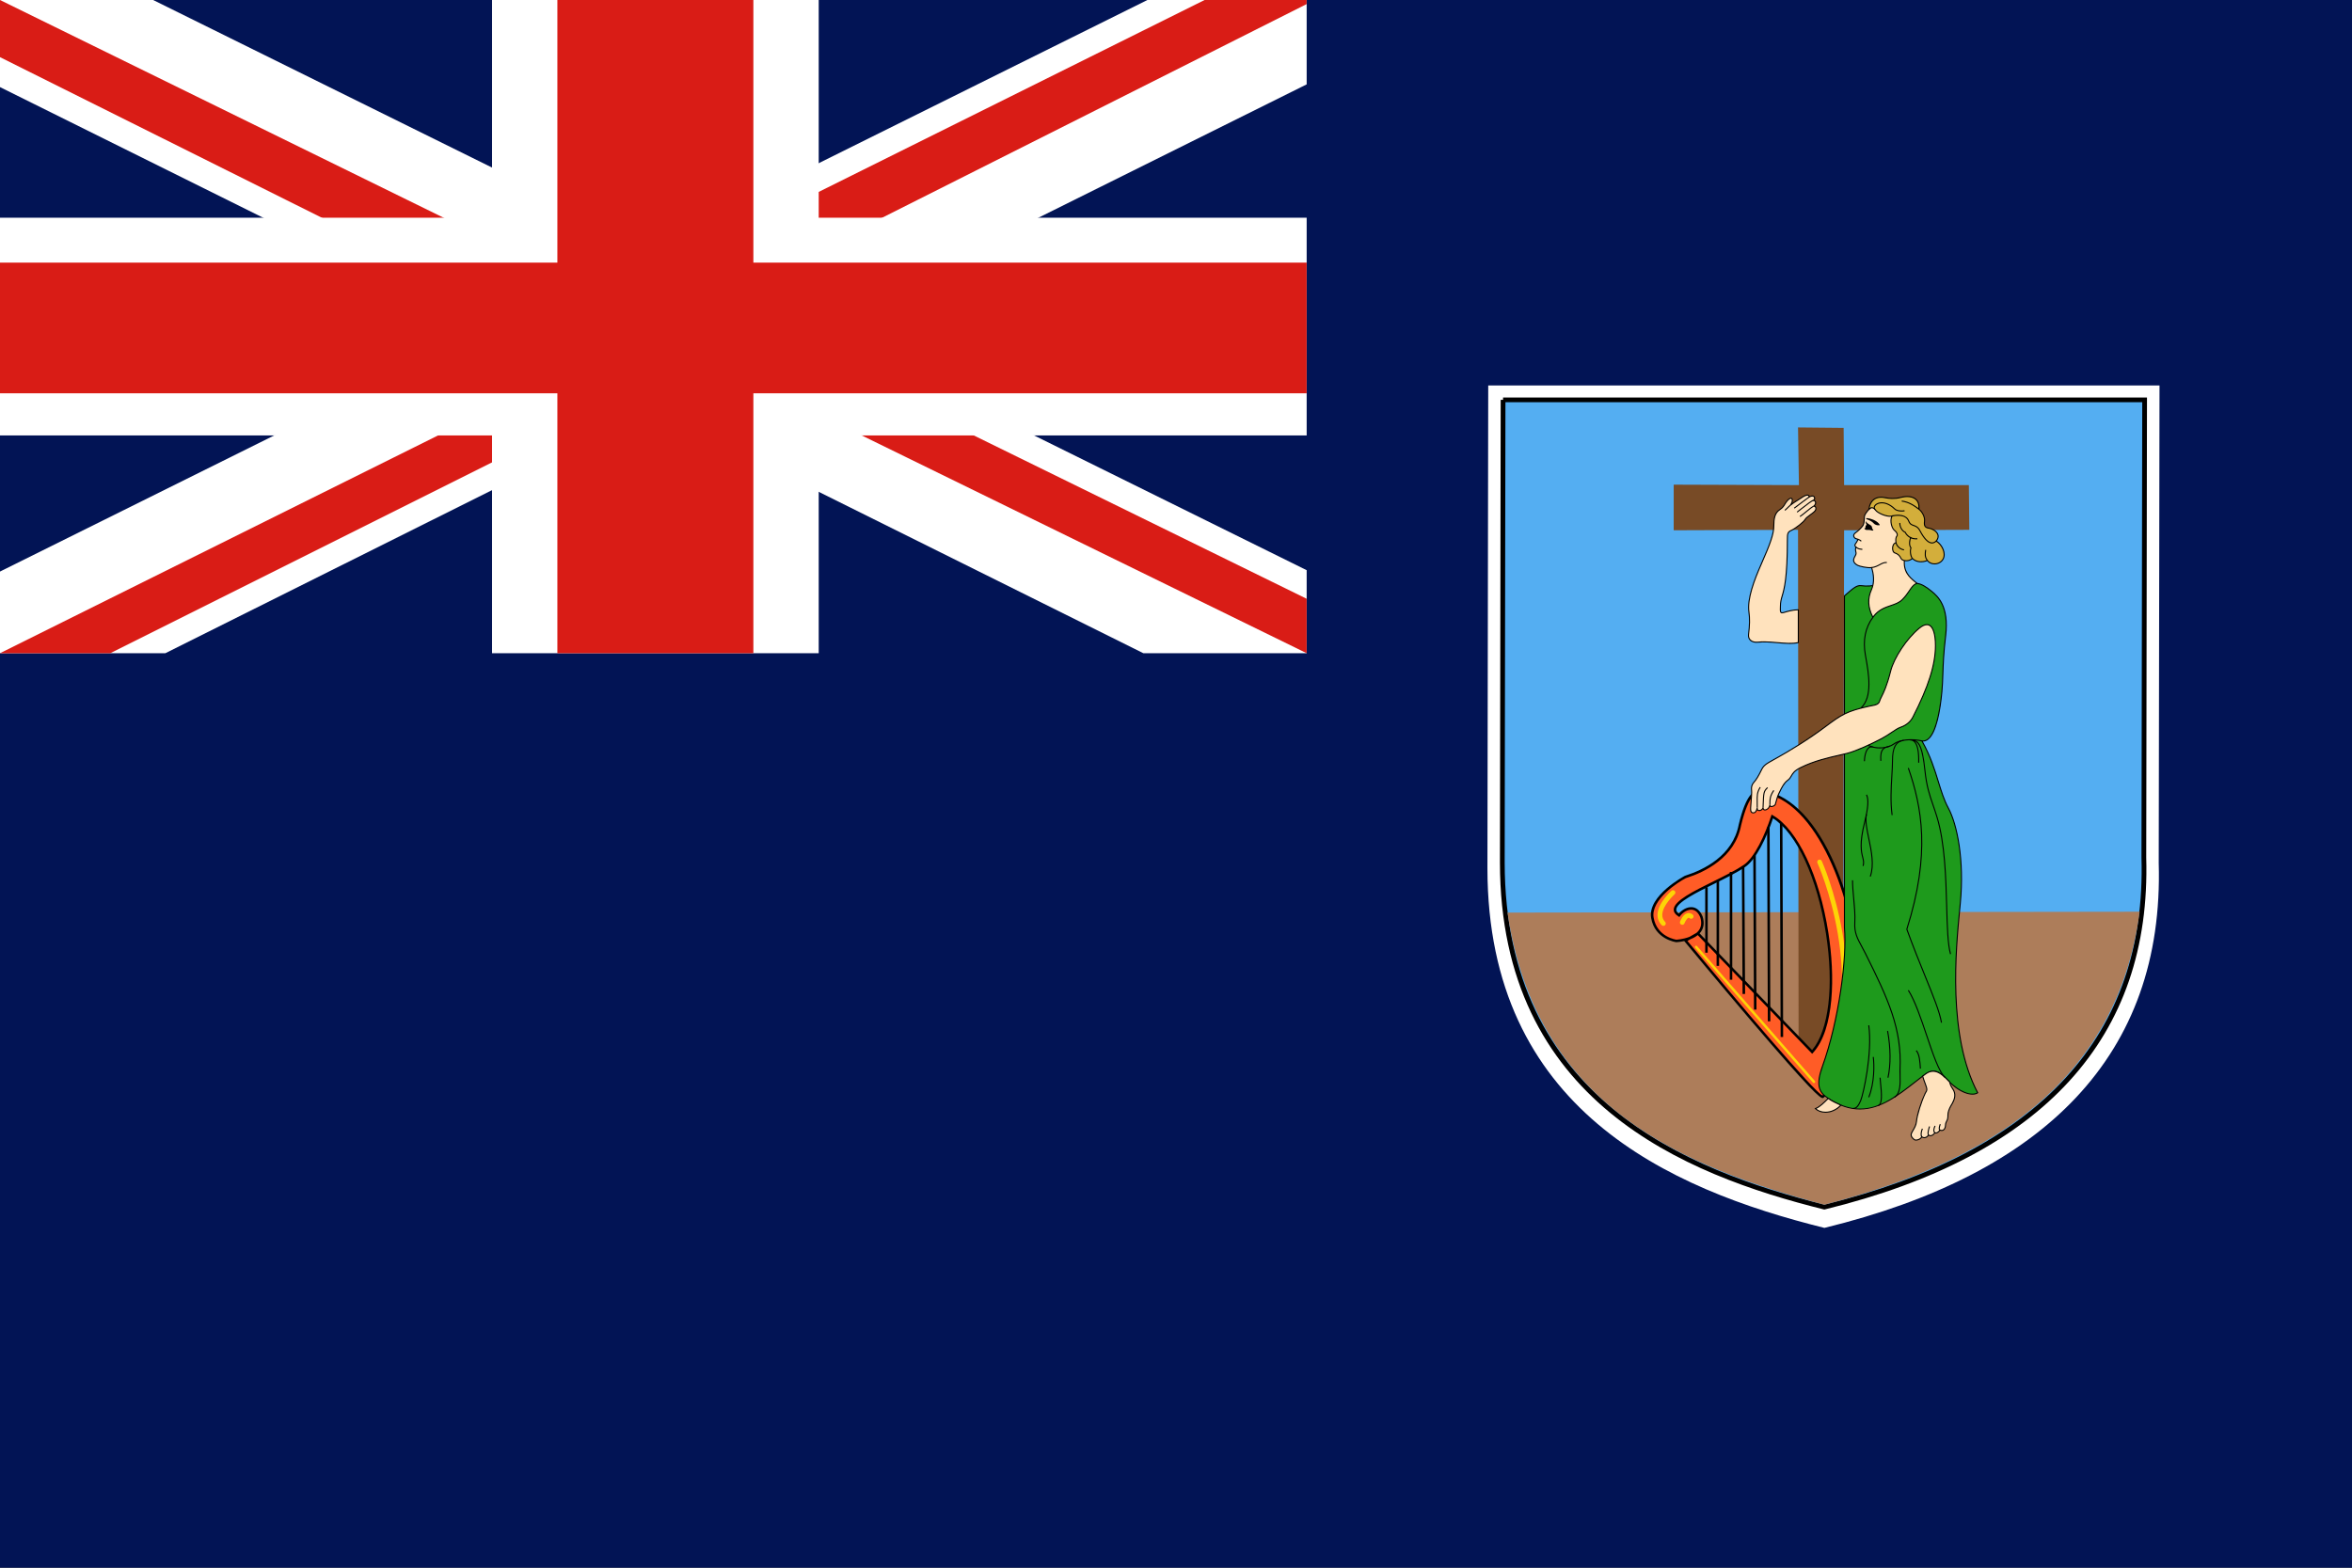 <svg width="180" height="120" viewBox="0 0 180 120" fill="none" xmlns="http://www.w3.org/2000/svg">
<rect x="0" y="0" width="180" height="120" fill="#333333" stroke="none"/>
<g clip-path="url(#clip0_421_426)">
<rect width="180" height="120" fill="#021455"/>
<g clip-path="url(#clip1_421_426)">
<path d="M0 0H100V50H0V0Z" fill="#021455"/>
<path d="M11.719 0L49.844 18.854L87.812 0H100V6.458L62.5 25.104L100 43.646V50H87.5L50 31.354L12.656 50H0V43.75L37.344 25.208L0 6.667V0H11.719Z" fill="white"/>
<path d="M66.25 29.271L100 45.833V50L57.656 29.271H66.25ZM37.5 31.354L38.438 35L8.438 50H0L37.5 31.354ZM100 0V0.312L61.094 19.896L61.406 15.312L92.188 0H100ZM0 0L37.344 18.333H27.969L0 4.375V0Z" fill="#D91C16"/>
<path d="M37.656 0V50H62.656V0H37.656ZM0 16.667V33.333H100V16.667H0Z" fill="white"/>
<path d="M0 20.104V30.104H100V20.104H0ZM42.656 0V50H57.656V0H42.656Z" fill="#D91C16"/>
</g>
<path d="M113.893 29.505H165.269L165.208 66.063C165.635 80.759 156.476 89.878 139.622 93.99C127.655 91.018 113.854 84.87 113.834 66.48L113.895 29.505L113.893 29.505Z" fill="white"/>
<path d="M115.03 30.607H164.129L164.071 65.638C164.479 79.72 155.725 88.459 139.618 92.399C128.181 89.551 114.992 83.66 114.973 66.038L115.031 30.607H115.03Z" fill="#54AEF2"/>
<path d="M139.618 92.585L139.574 92.575C128.945 89.928 114.811 84.299 114.791 66.038L114.849 30.607L115.03 30.607V30.426H164.31L164.31 30.608L164.252 65.639C164.651 79.421 156.378 88.486 139.661 92.575L139.618 92.585ZM115.212 30.788L115.154 66.038C115.173 84.019 129.112 89.591 139.619 92.212C156.118 88.164 164.283 79.225 163.889 65.644L163.947 30.788H115.212Z" fill="black"/>
<path d="M163.749 69.788C161.963 83.23 151.61 89.103 139.618 92.22C129.003 89.373 117.583 84.827 115.369 69.855L163.749 69.788L163.749 69.788Z" fill="#AD7D5A"/>
<path d="M137.673 37.133L137.604 32.718L141.095 32.752L141.13 37.133H150.678L150.713 40.556L141.13 40.59L141.053 80.953L137.648 80.974L137.604 40.556L128.088 40.59L128.09 37.099L137.673 37.133Z" fill="#784B26"/>
<path fill-rule="evenodd" clip-rule="evenodd" d="M129.943 71.454L138.684 80.521C141.706 77.199 139.61 64.782 135.634 62.495C135.158 63.965 134.347 65.728 133.486 66.297C131.591 67.588 126.948 69.098 128.5 70.065C128.854 69.575 129.78 69.112 130.215 70.201C130.733 71.916 128.282 72.025 128.282 72.025C128.282 72.025 126.73 71.835 126.458 70.255C126.185 68.676 128.769 67.234 128.99 67.124C129.208 67.042 132.584 66.144 133.156 63.148C133.864 60.208 134.599 60.643 134.735 60.589C139.146 61.025 142.033 68.921 142.196 74.476C142.36 80.031 139.936 83.707 139.501 83.952C139.065 84.197 128.99 71.998 128.99 71.998L129.943 71.454Z" fill="#FF5C26"/>
<path d="M139.49 84.055C139.296 84.055 138.599 83.514 134.009 78.13C131.465 75.144 128.942 72.09 128.916 72.06L128.896 72.035C128.569 72.108 128.311 72.121 128.287 72.122C128.255 72.119 126.645 71.903 126.363 70.272C126.068 68.558 128.919 67.052 128.948 67.037C128.971 67.028 128.998 67.019 129.036 67.007C130.343 66.588 132.604 65.528 133.062 63.13C133.63 60.772 134.218 60.481 134.663 60.497C134.681 60.498 134.695 60.499 134.707 60.497L134.729 60.488L134.746 60.493C136.768 60.692 138.686 62.496 140.147 65.571C141.405 68.22 142.208 71.548 142.294 74.473C142.459 80.089 139.973 83.798 139.549 84.036C139.533 84.045 139.516 84.055 139.49 84.055ZM129.139 72.025C133.004 76.703 138.852 83.599 139.475 83.854C139.941 83.52 142.261 79.922 142.101 74.479C141.94 69.014 139.064 61.134 134.745 60.687C134.717 60.692 134.689 60.692 134.657 60.691C134.461 60.686 133.854 60.669 133.251 63.171C132.776 65.662 130.443 66.76 129.095 67.192C129.061 67.202 129.038 67.21 129.025 67.215C128.45 67.502 126.318 68.87 126.554 70.239C126.811 71.73 128.28 71.927 128.295 71.929C128.293 71.928 128.803 71.902 129.295 71.713L129.838 71.403C129.906 71.344 129.968 71.278 130.019 71.205C130.205 70.943 130.24 70.615 130.124 70.229C129.98 69.871 129.771 69.669 129.503 69.636C129.159 69.594 128.777 69.848 128.579 70.121L128.526 70.195L128.45 70.147C128.203 69.993 128.082 69.812 128.092 69.608C128.125 68.949 129.591 68.225 131.143 67.458C131.981 67.044 132.848 66.615 133.433 66.217C134.272 65.663 135.073 63.916 135.543 62.465L135.58 62.352L135.683 62.411C137.578 63.501 139.244 67.033 139.929 71.409C140.438 74.662 140.398 78.782 138.756 80.586L138.687 80.663L129.93 71.578C129.764 71.713 129.57 71.815 129.373 71.891L129.139 72.025ZM130.071 71.447L138.681 80.378C139.962 78.87 140.368 75.463 139.738 71.439C139.074 67.198 137.492 63.77 135.689 62.64C135.204 64.098 134.397 65.812 133.54 66.377C132.946 66.783 132.073 67.214 131.229 67.631C129.862 68.306 128.312 69.072 128.286 69.618C128.28 69.73 128.344 69.833 128.48 69.934C128.716 69.651 129.121 69.395 129.527 69.444C129.762 69.473 130.089 69.621 130.306 70.165C130.443 70.619 130.399 71.004 130.177 71.317C130.145 71.363 130.109 71.406 130.071 71.447Z" fill="black"/>
<path d="M136.314 63.013L136.369 79.377L136.314 63.013Z" fill="#FF5C26"/>
<path d="M136.412 63.012L136.219 63.013L136.273 79.378L136.466 79.377L136.412 63.012Z" fill="black"/>
<path d="M135.336 63.312C135.336 63.339 135.39 78.18 135.39 78.18L135.336 63.312Z" fill="#FF5C26"/>
<path d="M135.293 78.18C135.29 77.574 135.238 63.339 135.238 63.312H135.432C135.432 63.357 135.486 78.031 135.486 78.179L135.293 78.18Z" fill="black"/>
<path d="M134.273 65.463L134.328 77.281L134.273 65.463Z" fill="#FF5C26"/>
<path d="M134.371 65.463L134.178 65.463L134.232 77.281L134.425 77.28L134.371 65.463Z" fill="black"/>
<path d="M133.402 66.307L133.457 76.083L133.402 66.307Z" fill="#FF5C26"/>
<path d="M133.498 66.306L133.305 66.307L133.359 76.083L133.553 76.082L133.498 66.306Z" fill="black"/>
<path d="M132.572 66.743H132.379V74.993H132.572V66.743Z" fill="black"/>
<path d="M131.564 67.396H131.371V73.931H131.564V67.396Z" fill="black"/>
<path d="M130.693 67.914H130.5V72.924H130.693V67.914Z" fill="black"/>
<path d="M138.821 82.905C138.794 82.905 138.767 82.894 138.748 82.872L129.735 72.552C129.7 72.512 129.704 72.451 129.744 72.415C129.784 72.38 129.845 72.384 129.881 72.425L138.894 82.745C138.929 82.785 138.925 82.846 138.884 82.881C138.866 82.897 138.843 82.905 138.821 82.905Z" fill="#FDD406"/>
<path d="M139.555 82.445C139.527 82.445 139.498 82.439 139.472 82.425C139.383 82.379 139.348 82.27 139.394 82.181C143.096 74.99 139.131 66.144 139.091 66.056C139.049 65.965 139.089 65.857 139.18 65.815C139.271 65.774 139.379 65.814 139.42 65.905C139.462 65.995 143.498 75.002 139.716 82.347C139.684 82.409 139.621 82.445 139.555 82.445Z" fill="#FDD406"/>
<path d="M128.746 70.79C128.724 70.79 128.702 70.787 128.681 70.779C128.588 70.743 128.541 70.638 128.576 70.545C128.612 70.452 128.805 69.984 129.135 69.899C129.234 69.874 129.385 69.872 129.545 70.009C129.621 70.074 129.629 70.188 129.564 70.264C129.499 70.341 129.384 70.349 129.309 70.284C129.259 70.242 129.235 70.248 129.225 70.25C129.118 70.277 128.976 70.514 128.915 70.674C128.888 70.746 128.819 70.79 128.746 70.79Z" fill="#FDD406"/>
<path d="M127.303 70.872C127.255 70.872 127.208 70.854 127.173 70.817C126.948 70.586 126.84 70.308 126.852 69.992C126.886 69.107 127.876 68.223 127.918 68.186C127.993 68.12 128.107 68.127 128.174 68.202C128.24 68.277 128.233 68.391 128.158 68.458C128.149 68.466 127.242 69.277 127.215 70.007C127.207 70.223 127.278 70.405 127.433 70.565C127.502 70.637 127.501 70.751 127.429 70.821C127.394 70.855 127.348 70.872 127.303 70.872Z" fill="#FDD406"/>
<path d="M141.156 45.609C141.761 45.09 142.075 44.773 142.45 44.831C142.824 44.888 143.335 44.859 143.709 44.744C144.085 44.629 145.945 44.398 146.709 44.658C146.969 44.687 147.314 44.831 147.847 45.278C148.382 45.725 149.16 46.503 148.901 48.666C148.641 50.829 148.726 51.754 148.612 52.963C148.411 55.097 147.937 56.854 147.084 56.712C148.237 58.73 148.352 60.46 149.102 61.844C149.852 63.229 150.313 66.055 150.025 69.112C149.737 72.168 148.93 79.031 151.351 83.645C150.947 83.934 149.968 83.645 149.102 82.722C148.237 81.8 147.857 81.83 147.141 82.376C144.95 84.049 142.898 86.065 139.875 84.049C139.183 83.588 138.964 83.034 139.471 81.627C140.74 78.109 141.356 73.282 141.156 71.015L141.156 45.609Z" fill="#1E9A1C"/>
<path d="M142.343 84.926C141.578 84.926 140.757 84.684 139.854 84.082C139.185 83.636 138.902 83.089 139.434 81.613C140.692 78.125 141.32 73.318 141.117 71.018L141.117 45.591L141.131 45.579C141.195 45.524 141.256 45.472 141.313 45.422C141.806 44.995 142.102 44.736 142.456 44.791C142.841 44.85 143.34 44.816 143.698 44.706C144.043 44.6 145.925 44.349 146.723 44.62C147.036 44.654 147.404 44.853 147.874 45.247C148.31 45.612 149.217 46.371 148.941 48.671C148.781 49.999 148.752 50.854 148.727 51.608C148.711 52.066 148.696 52.5 148.652 52.966C148.522 54.353 148.227 56.112 147.568 56.619C147.44 56.718 147.301 56.764 147.157 56.759C147.782 57.871 148.1 58.905 148.38 59.819C148.602 60.54 148.811 61.222 149.138 61.825C149.822 63.089 150.375 65.832 150.065 69.115C150.051 69.263 150.036 69.419 150.02 69.584C149.718 72.72 149.088 79.246 151.387 83.627L151.403 83.658L151.375 83.678C150.963 83.972 149.966 83.701 149.073 82.75C148.227 81.847 147.872 81.869 147.166 82.408C146.977 82.552 146.789 82.699 146.602 82.846C145.285 83.874 143.938 84.926 142.343 84.926ZM141.197 45.627V71.015C141.4 73.32 140.771 78.142 139.509 81.64C138.992 83.075 139.247 83.582 139.898 84.016C142.636 85.842 144.539 84.356 146.553 82.783C146.74 82.636 146.929 82.489 147.118 82.345C147.856 81.782 148.25 81.754 149.132 82.695C149.974 83.593 150.898 83.874 151.3 83.632C149.01 79.231 149.638 72.713 149.941 69.577C149.957 69.412 149.972 69.255 149.986 69.108C150.294 65.841 149.747 63.116 149.068 61.863C148.737 61.253 148.527 60.568 148.304 59.842C148.019 58.914 147.696 57.861 147.05 56.731L147.008 56.658L147.091 56.672C147.242 56.698 147.387 56.658 147.52 56.556C148.016 56.174 148.39 54.896 148.573 52.959C148.617 52.495 148.631 52.062 148.647 51.605C148.673 50.849 148.702 49.993 148.862 48.661C149.132 46.404 148.248 45.664 147.822 45.308C147.366 44.925 147.011 44.731 146.706 44.697C145.964 44.446 144.119 44.66 143.722 44.782C143.353 44.896 142.84 44.931 142.444 44.87C142.127 44.821 141.841 45.07 141.365 45.482C141.312 45.528 141.256 45.577 141.197 45.627Z" fill="black"/>
<path d="M143.234 43.446C143.392 43.936 143.478 44.571 143.219 45.148C142.959 45.724 142.902 46.416 143.334 47.253C144.026 46.272 145.007 46.474 145.583 45.897C146.161 45.321 146.276 44.773 146.709 44.657C146.276 44.282 145.612 43.879 145.757 42.783C145.901 41.687 147.429 40.793 146.045 39.12C145.152 38.041 143.853 38.342 143.291 38.76C143.026 38.957 142.801 39.236 142.715 39.423C142.628 39.611 142.736 40.037 142.526 40.288C142.383 40.461 142.209 40.633 142.007 40.779C141.878 40.872 141.797 41.009 141.935 41.168C141.991 41.231 142.092 41.245 142.203 41.284C142.139 41.413 142.066 41.543 141.993 41.637C141.925 41.725 141.954 41.809 142.036 41.88C141.928 42.226 142.138 42.264 141.993 42.523C141.868 42.748 141.698 43.013 142.167 43.273C142.296 43.345 142.91 43.488 143.234 43.446Z" fill="#FFE2BD"/>
<path d="M143.329 47.329L143.299 47.271C142.911 46.52 142.873 45.82 143.183 45.131C143.443 44.553 143.342 43.925 143.206 43.489C142.875 43.518 142.288 43.386 142.148 43.308C141.97 43.209 141.866 43.101 141.831 42.978C141.785 42.815 141.871 42.661 141.947 42.526L141.959 42.504C142.025 42.386 142.01 42.324 141.989 42.239C141.969 42.158 141.945 42.058 141.992 41.892C141.903 41.804 141.892 41.703 141.963 41.612C142.019 41.539 142.083 41.434 142.148 41.307C142.135 41.303 142.122 41.3 142.11 41.296C142.03 41.272 141.955 41.25 141.906 41.194C141.844 41.123 141.817 41.05 141.826 40.977C141.835 40.895 141.89 40.815 141.985 40.746C142.169 40.613 142.341 40.451 142.496 40.263C142.616 40.119 142.625 39.909 142.633 39.723C142.638 39.596 142.642 39.486 142.68 39.407C142.761 39.23 142.979 38.942 143.268 38.728C143.912 38.249 145.209 38.047 146.077 39.095C147.05 40.272 146.596 41.092 146.196 41.815C146.013 42.145 145.841 42.457 145.797 42.788C145.671 43.746 146.181 44.167 146.59 44.505C146.64 44.547 146.689 44.587 146.736 44.627L146.792 44.676L146.72 44.696C146.483 44.759 146.346 44.96 146.157 45.238C146.017 45.446 145.857 45.681 145.612 45.926C145.365 46.173 145.05 46.279 144.715 46.393C144.247 46.551 143.763 46.715 143.367 47.276L143.329 47.329ZM143.262 43.402L143.272 43.434C143.418 43.884 143.532 44.549 143.256 45.164C142.965 45.811 142.992 46.47 143.341 47.176C143.745 46.636 144.246 46.467 144.69 46.317C145.015 46.207 145.322 46.103 145.556 45.869C145.796 45.63 145.953 45.398 146.092 45.194C146.265 44.937 146.406 44.73 146.63 44.642C146.6 44.617 146.57 44.592 146.539 44.567C146.115 44.216 145.586 43.779 145.718 42.778C145.764 42.431 145.94 42.113 146.126 41.776C146.533 41.041 146.954 40.281 146.015 39.146C145.101 38.041 143.801 38.43 143.315 38.792C143.051 38.989 142.831 39.267 142.752 39.44C142.721 39.505 142.717 39.612 142.712 39.726C142.704 39.925 142.695 40.15 142.558 40.314C142.398 40.507 142.221 40.674 142.031 40.811C141.978 40.849 141.913 40.911 141.905 40.986C141.899 41.036 141.92 41.089 141.966 41.142C142 41.18 142.061 41.198 142.132 41.219C142.16 41.227 142.188 41.236 142.217 41.246L142.26 41.261L142.24 41.301C142.164 41.453 142.092 41.574 142.026 41.661C141.995 41.701 141.965 41.764 142.063 41.85L142.083 41.867L142.075 41.892C142.025 42.051 142.046 42.137 142.066 42.22C142.089 42.311 142.11 42.397 142.029 42.543L142.017 42.565C141.945 42.692 141.871 42.825 141.908 42.957C141.937 43.058 142.028 43.15 142.187 43.238C142.31 43.307 142.914 43.448 143.23 43.407L143.262 43.402Z" fill="black"/>
<path d="M137.625 49.185C136.818 49.387 135.52 49.041 134.539 49.156C134.106 49.207 133.761 48.983 133.819 48.55C133.876 48.118 133.934 47.455 133.847 46.849C133.713 45.905 134.164 44.6 134.799 43.158C135.433 41.716 135.751 40.909 135.751 40.231C135.751 39.784 135.794 39.279 136.197 39.02C136.496 38.828 136.553 38.642 136.659 38.486C136.904 38.126 137.134 38.039 137.163 38.256C137.181 38.384 137.134 38.501 137.019 38.674C137.278 38.458 137.719 38.205 137.819 38.133C137.92 38.061 138.433 37.701 138.461 38.039C138.663 37.938 138.8 37.946 138.851 38.054C138.905 38.171 138.872 38.22 138.771 38.306C138.915 38.277 139.081 38.53 138.792 38.753C138.944 38.703 139.095 38.955 138.829 39.186C138.553 39.424 138.238 39.59 138.137 39.777C138.035 39.964 137.351 40.491 137.077 40.606C136.803 40.721 136.789 40.88 136.789 41.283C136.789 45.724 136.256 45.364 136.256 46.431C136.256 46.719 136.197 46.979 136.486 46.892C136.775 46.806 137.192 46.676 137.625 46.676V49.185Z" fill="#FFE2BD"/>
<path d="M136.986 49.29C136.685 49.29 136.357 49.261 136.019 49.232C135.515 49.188 134.993 49.143 134.545 49.196C134.286 49.226 134.059 49.162 133.919 49.02C133.802 48.901 133.754 48.737 133.78 48.545C133.866 47.892 133.876 47.323 133.808 46.855C133.662 45.828 134.209 44.402 134.763 43.142C135.432 41.621 135.711 40.881 135.711 40.231C135.711 39.74 135.768 39.249 136.177 38.986C136.402 38.842 136.482 38.705 136.56 38.573C136.582 38.535 136.603 38.499 136.627 38.464C136.8 38.209 136.975 38.075 137.094 38.102C137.128 38.11 137.189 38.14 137.203 38.251C137.216 38.343 137.197 38.429 137.156 38.519C137.317 38.403 137.5 38.288 137.634 38.205C137.709 38.158 137.767 38.122 137.797 38.101C137.995 37.96 138.26 37.807 138.405 37.873C138.448 37.893 138.477 37.93 138.492 37.981C138.612 37.929 138.709 37.915 138.782 37.941C138.83 37.957 138.865 37.989 138.888 38.037C138.94 38.15 138.918 38.215 138.861 38.277C138.906 38.297 138.946 38.335 138.97 38.387C139.008 38.471 139.003 38.596 138.891 38.718C138.929 38.732 138.962 38.761 138.985 38.801C139.038 38.895 139.036 39.059 138.856 39.216C138.755 39.303 138.651 39.379 138.55 39.453C138.38 39.577 138.233 39.684 138.173 39.796C138.065 39.995 137.364 40.529 137.093 40.643C136.841 40.748 136.829 40.881 136.829 41.283C136.829 44.269 136.589 45.089 136.43 45.631C136.352 45.895 136.296 46.086 136.296 46.431C136.296 46.474 136.295 46.517 136.294 46.559C136.29 46.691 136.286 46.817 136.335 46.855C136.361 46.875 136.409 46.874 136.475 46.854L136.504 46.846C136.798 46.757 137.201 46.636 137.626 46.636H137.666V49.216L137.636 49.224C137.442 49.272 137.222 49.29 136.986 49.29ZM134.997 49.092C135.33 49.092 135.682 49.123 136.026 49.152C136.61 49.203 137.162 49.251 137.586 49.153V46.716C137.187 46.724 136.807 46.838 136.527 46.922L136.498 46.93C136.404 46.959 136.334 46.955 136.287 46.918C136.205 46.855 136.209 46.716 136.214 46.556C136.215 46.516 136.217 46.474 136.217 46.431C136.217 46.074 136.277 45.868 136.353 45.608C136.511 45.071 136.75 44.258 136.75 41.283C136.75 40.879 136.762 40.695 137.063 40.569C137.339 40.452 138.01 39.929 138.102 39.758C138.171 39.63 138.325 39.518 138.503 39.388C138.602 39.316 138.705 39.241 138.804 39.155C138.948 39.031 138.954 38.908 138.916 38.841C138.891 38.797 138.848 38.778 138.806 38.791L138.769 38.722C138.951 38.58 138.913 38.455 138.897 38.42C138.873 38.368 138.824 38.336 138.779 38.345L138.629 38.375L138.746 38.276C138.84 38.196 138.859 38.165 138.815 38.071C138.802 38.043 138.783 38.025 138.756 38.016C138.713 38.001 138.631 37.999 138.479 38.075L138.427 38.101L138.422 38.043C138.415 37.966 138.382 37.951 138.372 37.946C138.287 37.906 138.091 37.989 137.843 38.166C137.813 38.187 137.753 38.225 137.676 38.273C137.497 38.385 137.226 38.554 137.045 38.705L136.986 38.652C137.102 38.478 137.14 38.372 137.125 38.261C137.118 38.213 137.102 38.186 137.076 38.18C137.009 38.164 136.861 38.261 136.693 38.509C136.67 38.543 136.65 38.578 136.628 38.614C136.55 38.747 136.46 38.899 136.22 39.053C135.843 39.295 135.791 39.762 135.791 40.231C135.791 40.895 135.51 41.643 134.836 43.174C134.286 44.423 133.744 45.837 133.887 46.843C133.956 47.319 133.946 47.895 133.859 48.556C133.837 48.722 133.877 48.864 133.976 48.964C134.098 49.088 134.302 49.143 134.535 49.116C134.683 49.099 134.838 49.092 134.997 49.092Z" fill="black"/>
<path d="M137.797 58.759C139.101 58.107 140.594 57.865 141.373 57.663C142.151 57.461 143.392 56.856 143.997 56.538C144.603 56.221 145.093 55.788 145.439 55.673C145.786 55.558 146.173 55.319 146.391 54.895C147.515 52.703 148.121 50.944 148.121 49.416C148.121 48.406 147.862 47.282 146.881 48.089C145.959 48.848 144.955 50.311 144.689 51.376C144.286 52.991 143.94 53.337 143.853 53.654C143.767 53.972 143.44 53.971 143.045 54.058C141.344 54.433 140.94 54.693 139.672 55.644C138.403 56.596 137.018 57.432 136.096 57.951C135.173 58.47 135.001 58.528 134.798 58.946C134.597 59.364 134.41 59.681 134.236 59.869C134.063 60.056 134.013 60.276 134.049 60.503C134.078 60.691 133.991 61.556 133.977 61.844C133.961 62.133 134.034 62.205 134.15 62.219C134.265 62.234 134.423 62.176 134.482 61.83C134.423 62.176 134.899 62.06 134.929 61.801C134.913 62.176 135.418 61.96 135.448 61.614C135.448 61.859 135.83 61.689 135.865 61.57C135.951 61.282 136.023 60.965 136.139 60.734C136.307 60.399 136.487 59.966 136.817 59.725C137.192 59.451 137.018 59.148 137.797 58.759Z" fill="#FFE2BD"/>
<path d="M134.181 62.261C134.168 62.261 134.156 62.26 134.146 62.259C133.984 62.239 133.923 62.118 133.938 61.842C133.942 61.753 133.953 61.609 133.966 61.447C133.993 61.104 134.03 60.635 134.01 60.51C133.97 60.251 134.036 60.027 134.208 59.842C134.37 59.666 134.552 59.368 134.763 58.929C134.949 58.546 135.111 58.455 135.795 58.074C135.881 58.027 135.974 57.974 136.077 57.917C136.823 57.497 138.28 56.639 139.648 55.612C140.914 54.663 141.316 54.399 143.037 54.019C143.105 54.005 143.171 53.992 143.233 53.98C143.533 53.924 143.75 53.883 143.815 53.644C143.842 53.546 143.891 53.45 143.958 53.316C144.111 53.011 144.368 52.5 144.652 51.367C144.91 50.331 145.899 48.847 146.856 48.058C147.175 47.796 147.446 47.714 147.66 47.816C148.097 48.022 148.162 48.907 148.162 49.416C148.162 50.878 147.627 52.573 146.427 54.913C146.172 55.41 145.707 55.627 145.452 55.711C145.274 55.771 145.05 55.921 144.792 56.095C144.562 56.249 144.302 56.424 144.016 56.574C143.736 56.721 142.29 57.467 141.384 57.702C141.218 57.745 141.025 57.788 140.801 57.839C139.973 58.026 138.839 58.283 137.816 58.794C137.348 59.029 137.235 59.224 137.127 59.412C137.058 59.533 136.993 59.647 136.841 59.757C136.562 59.961 136.392 60.309 136.242 60.616C136.219 60.663 136.197 60.708 136.175 60.752C136.09 60.922 136.027 61.147 135.966 61.364C135.946 61.438 135.926 61.511 135.904 61.582C135.873 61.686 135.669 61.795 135.539 61.777C135.506 61.772 135.479 61.76 135.458 61.741C135.386 61.919 135.208 62.044 135.062 62.037C134.993 62.033 134.943 61.999 134.914 61.941C134.873 61.997 134.815 62.036 134.76 62.059C134.664 62.099 134.566 62.093 134.506 62.045C134.495 62.037 134.485 62.027 134.476 62.014C134.396 62.224 134.263 62.261 134.181 62.261ZM147.468 47.853C147.31 47.853 147.122 47.943 146.907 48.12C145.961 48.899 144.984 50.364 144.729 51.386C144.443 52.528 144.184 53.044 144.029 53.352C143.964 53.481 143.917 53.575 143.892 53.665C143.814 53.953 143.552 54.002 143.248 54.059C143.186 54.071 143.121 54.083 143.055 54.097C141.35 54.473 140.951 54.735 139.696 55.676C138.324 56.706 136.864 57.565 136.116 57.986C136.013 58.044 135.919 58.096 135.834 58.144C135.151 58.524 135.009 58.603 134.835 58.964C134.62 59.409 134.434 59.715 134.266 59.896C134.112 60.062 134.053 60.264 134.089 60.498C134.11 60.632 134.074 61.087 134.045 61.453C134.033 61.614 134.022 61.758 134.017 61.846C134.002 62.136 134.077 62.17 134.156 62.179C134.296 62.198 134.401 62.071 134.443 61.823L134.522 61.837C134.514 61.885 134.513 61.949 134.555 61.982C134.593 62.012 134.661 62.014 134.73 61.985C134.797 61.957 134.879 61.891 134.89 61.797L134.969 61.803C134.966 61.87 134.981 61.952 135.067 61.958C135.189 61.969 135.392 61.813 135.409 61.61L135.488 61.614C135.488 61.68 135.521 61.694 135.55 61.698C135.653 61.712 135.811 61.616 135.828 61.559C135.849 61.488 135.869 61.416 135.89 61.343C135.951 61.122 136.015 60.894 136.104 60.716C136.126 60.673 136.148 60.627 136.17 60.581C136.325 60.265 136.499 59.908 136.794 59.693C136.932 59.592 136.99 59.49 137.058 59.373C137.167 59.183 137.29 58.968 137.78 58.723C138.812 58.207 139.952 57.949 140.784 57.761C141.007 57.711 141.2 57.667 141.364 57.624C142.06 57.444 143.208 56.908 143.979 56.503C144.261 56.356 144.519 56.182 144.747 56.029C145.011 55.852 145.238 55.699 145.427 55.635C145.67 55.555 146.114 55.349 146.356 54.877C147.55 52.549 148.082 50.865 148.082 49.416C148.082 48.581 147.916 48.025 147.626 47.888C147.577 47.865 147.525 47.853 147.468 47.853Z" fill="black"/>
<path d="M147.143 82.376C147.23 82.693 147.389 83.054 147.446 83.27C147.504 83.486 147.402 83.554 147.346 83.674C147.043 84.308 146.718 85.32 146.667 85.865C146.639 86.183 146.423 86.485 146.321 86.673C146.21 86.88 146.253 87.039 146.509 87.235C146.632 87.329 147.028 87.206 147.071 87.005C147.215 87.149 147.475 87.091 147.59 86.875C147.72 87.005 147.937 86.918 148.081 86.702C148.21 86.788 148.397 86.615 148.47 86.5C148.672 86.601 148.889 86.478 148.895 86.082C148.896 86.002 148.946 85.865 149.004 85.772C149.061 85.678 149.082 85.498 149.076 85.339C149.068 85.18 149.17 84.863 149.306 84.64C149.443 84.416 149.681 84.02 149.58 83.645C149.486 83.296 149.335 83.328 149.205 82.823C148.889 82.491 148.456 82.03 148.009 82.001C147.562 81.972 147.302 82.275 147.143 82.376Z" fill="#FFE2BD"/>
<path d="M146.63 87.307C146.574 87.307 146.522 87.296 146.484 87.267C146.218 87.063 146.161 86.885 146.286 86.654C146.306 86.617 146.33 86.576 146.356 86.532C146.461 86.353 146.605 86.109 146.627 85.862C146.68 85.287 147.022 84.257 147.309 83.657C147.323 83.627 147.339 83.601 147.356 83.574C147.405 83.497 147.446 83.43 147.406 83.281C147.38 83.181 147.331 83.047 147.279 82.905C147.219 82.742 147.151 82.557 147.104 82.387L147.096 82.358L147.121 82.343C147.152 82.323 147.187 82.295 147.228 82.263C147.392 82.133 147.639 81.937 148.011 81.961C148.466 81.991 148.9 82.446 149.217 82.779L149.243 82.813C149.313 83.084 149.387 83.193 149.458 83.299C149.517 83.387 149.574 83.471 149.618 83.635C149.725 84.031 149.474 84.441 149.34 84.661C149.211 84.872 149.108 85.182 149.115 85.337C149.121 85.486 149.104 85.683 149.037 85.793C148.981 85.882 148.935 86.012 148.934 86.082C148.931 86.302 148.863 86.462 148.745 86.534C148.668 86.581 148.576 86.586 148.483 86.55C148.425 86.63 148.317 86.736 148.204 86.76C148.164 86.769 148.127 86.766 148.093 86.753C147.999 86.881 147.878 86.963 147.763 86.974C147.702 86.981 147.647 86.967 147.6 86.935C147.532 87.035 147.43 87.103 147.318 87.12C147.235 87.133 147.154 87.115 147.088 87.071C147.046 87.151 146.956 87.223 146.834 87.268C146.774 87.29 146.699 87.307 146.63 87.307ZM147.188 82.393C147.234 82.553 147.297 82.725 147.354 82.878C147.406 83.022 147.456 83.157 147.483 83.26C147.532 83.442 147.477 83.531 147.423 83.617C147.409 83.64 147.394 83.664 147.381 83.691C147.063 84.358 146.754 85.356 146.706 85.869C146.683 86.134 146.534 86.387 146.425 86.572C146.399 86.616 146.375 86.656 146.356 86.692C146.267 86.856 146.266 86.999 146.532 87.204C146.579 87.239 146.694 87.235 146.806 87.193C146.929 87.148 147.015 87.072 147.031 86.996L147.046 86.925L147.098 86.976C147.152 87.03 147.227 87.052 147.306 87.041C147.408 87.026 147.5 86.957 147.554 86.856L147.579 86.809L147.617 86.847C147.655 86.884 147.702 86.901 147.755 86.895C147.855 86.885 147.964 86.805 148.047 86.68L148.069 86.647L148.103 86.668C148.127 86.684 148.154 86.689 148.187 86.682C148.275 86.663 148.382 86.564 148.435 86.479L148.454 86.448L148.487 86.464C148.564 86.503 148.641 86.503 148.704 86.466C148.798 86.408 148.851 86.272 148.855 86.081C148.856 85.996 148.905 85.854 148.969 85.751C149.016 85.673 149.042 85.512 149.036 85.341C149.027 85.169 149.133 84.846 149.272 84.619C149.4 84.409 149.639 84.019 149.541 83.655C149.5 83.504 149.45 83.43 149.392 83.343C149.321 83.238 149.241 83.12 149.169 82.843L149.16 82.834C148.851 82.511 148.43 82.068 148.006 82.041C147.664 82.017 147.441 82.196 147.278 82.325C147.245 82.351 147.216 82.374 147.188 82.393Z" fill="black"/>
<path d="M138.938 84.856C139.341 85.26 140.25 85.274 140.884 84.597C140.654 84.496 140.149 84.265 139.919 84.078C139.601 84.395 139.24 84.755 138.938 84.856Z" fill="#FFE2BD"/>
<path d="M139.702 85.177C139.384 85.177 139.096 85.071 138.909 84.885L138.863 84.839L138.924 84.819C139.218 84.72 139.575 84.364 139.89 84.05L139.915 84.024L139.943 84.047C140.163 84.225 140.637 84.445 140.9 84.56L140.952 84.583L140.913 84.624C140.586 84.973 140.165 85.169 139.726 85.177C139.718 85.177 139.71 85.177 139.702 85.177ZM139.011 84.871C139.183 85.016 139.43 85.097 139.702 85.097C139.71 85.097 139.717 85.097 139.725 85.097C140.124 85.09 140.51 84.918 140.816 84.61C140.554 84.494 140.143 84.299 139.921 84.131C139.628 84.424 139.3 84.746 139.011 84.871Z" fill="black"/>
<path d="M143.018 39.005C143.176 37.981 143.901 38.006 144.358 38.111C144.545 38.155 145.007 38.198 145.439 38.082C146.295 37.854 146.939 38.155 146.853 38.977C147.083 39.149 147.328 39.553 147.285 39.899C147.242 40.245 147.314 40.389 147.632 40.433C147.948 40.476 148.627 40.865 148.178 41.413C148.611 41.673 148.943 42.336 148.713 42.783C148.482 43.23 147.79 43.302 147.501 42.898C147.185 43.042 146.664 43.071 146.348 42.74C146.132 42.999 145.583 42.97 145.482 42.74C145.382 42.509 145.211 42.386 145.007 42.322C144.776 42.249 144.762 41.615 145.107 41.543C145.064 41.355 145.08 41.139 145.166 41.038C145.252 40.937 145.18 40.75 144.978 40.591C144.776 40.433 144.604 39.827 144.805 39.495C144.459 39.611 143.695 39.279 143.537 39.048C143.377 38.818 143.162 38.803 143.018 39.005Z" fill="#D3AE3B"/>
<path d="M148.05 43.203C147.823 43.203 147.618 43.111 147.489 42.947C147.142 43.093 146.655 43.086 146.35 42.797C146.203 42.942 145.962 42.982 145.779 42.956C145.613 42.932 145.492 42.859 145.446 42.756C145.36 42.557 145.213 42.428 144.996 42.359C144.851 42.314 144.793 42.11 144.801 41.939C144.809 41.769 144.882 41.574 145.061 41.514C145.03 41.343 145.04 41.125 145.136 41.013C145.156 40.988 145.165 40.957 145.161 40.919C145.152 40.829 145.075 40.718 144.954 40.623C144.751 40.463 144.587 39.907 144.732 39.553C144.34 39.606 143.658 39.296 143.504 39.071C143.43 38.964 143.342 38.905 143.255 38.904H143.254C143.179 38.904 143.109 38.947 143.05 39.029L142.979 38.999C143.039 38.609 143.187 38.332 143.419 38.175C143.654 38.016 143.973 37.981 144.368 38.072C144.573 38.12 145.026 38.152 145.429 38.044C145.943 37.907 146.37 37.956 146.633 38.181C146.835 38.354 146.926 38.623 146.895 38.959C147.138 39.152 147.367 39.56 147.325 39.904C147.282 40.245 147.353 40.355 147.637 40.393C147.852 40.423 148.222 40.6 148.335 40.886C148.381 41.003 148.399 41.185 148.238 41.403C148.671 41.689 148.984 42.344 148.748 42.801C148.632 43.028 148.388 43.181 148.111 43.201C148.091 43.203 148.07 43.203 148.05 43.203ZM147.515 42.848L147.534 42.875C147.656 43.047 147.87 43.14 148.105 43.122C148.354 43.104 148.573 42.967 148.678 42.765C148.897 42.339 148.573 41.696 148.158 41.447L148.119 41.424L148.148 41.388C148.282 41.224 148.32 41.065 148.261 40.915C148.164 40.67 147.83 40.5 147.627 40.472C147.254 40.422 147.205 40.222 147.246 39.895C147.286 39.57 147.061 39.182 146.83 39.009L146.812 38.995L146.814 38.972C146.847 38.653 146.767 38.401 146.581 38.242C146.342 38.037 145.929 37.993 145.45 38.121C145 38.241 144.533 38.193 144.35 38.15C143.977 38.064 143.679 38.095 143.463 38.241C143.276 38.368 143.148 38.584 143.081 38.883C143.134 38.845 143.193 38.824 143.254 38.824H143.256C143.369 38.825 143.48 38.897 143.57 39.026C143.717 39.24 144.469 39.565 144.793 39.458L144.896 39.423L144.839 39.516C144.653 39.824 144.81 40.408 145.003 40.56C145.143 40.67 145.229 40.798 145.24 40.912C145.246 40.971 145.231 41.024 145.196 41.064C145.124 41.149 145.104 41.346 145.147 41.534L145.156 41.574L145.116 41.582C144.954 41.616 144.888 41.791 144.881 41.943C144.873 42.11 144.933 42.256 145.02 42.283C145.26 42.359 145.423 42.503 145.519 42.724C145.553 42.8 145.654 42.858 145.79 42.877C145.965 42.902 146.195 42.861 146.318 42.714L146.346 42.68L146.377 42.712C146.697 43.047 147.215 42.985 147.485 42.862L147.515 42.848Z" fill="black"/>
<path d="M143.239 43.486L143.229 43.407C143.496 43.372 143.679 43.273 143.841 43.185C144.014 43.091 144.177 43.002 144.404 43.017L144.398 43.096C144.196 43.082 144.049 43.163 143.879 43.255C143.711 43.346 143.521 43.45 143.239 43.486Z" fill="black"/>
<path d="M142.521 42.091L142.477 42.086C142.371 42.074 142.26 42.061 142.154 42.004C142.096 41.972 142.049 41.945 142.01 41.91L142.062 41.851C142.096 41.88 142.139 41.904 142.192 41.934C142.285 41.983 142.387 41.995 142.486 42.007L142.531 42.012L142.521 42.091Z" fill="black"/>
<path d="M142.412 41.455C142.338 41.379 142.255 41.344 142.191 41.322L142.217 41.246C142.29 41.271 142.384 41.311 142.47 41.4L142.412 41.455Z" fill="black"/>
<path d="M145.544 39.156C145.351 39.156 145.104 39.114 144.979 38.99C144.599 38.617 144.158 38.454 143.797 38.556C143.632 38.602 143.509 38.702 143.482 38.81C143.466 38.871 143.485 38.929 143.534 38.977L143.479 39.034C143.409 38.967 143.382 38.88 143.404 38.791C143.438 38.653 143.581 38.534 143.775 38.479C144.165 38.369 144.634 38.539 145.035 38.934C145.191 39.088 145.613 39.098 145.744 39.054L145.769 39.13C145.721 39.145 145.639 39.156 145.544 39.156Z" fill="black"/>
<path d="M147.857 41.602C147.835 41.602 147.812 41.6 147.788 41.596C147.507 41.551 147.209 41.234 146.905 40.653C146.757 40.371 146.595 40.315 146.439 40.261C146.283 40.206 146.135 40.155 146.037 39.899C145.82 39.331 144.981 39.496 144.815 39.535L144.797 39.457C145.31 39.337 145.925 39.383 146.112 39.871C146.196 40.092 146.315 40.133 146.465 40.185C146.628 40.242 146.813 40.306 146.975 40.616C147.263 41.166 147.549 41.477 147.801 41.517C147.925 41.538 148.039 41.494 148.152 41.385L148.207 41.442C148.097 41.548 147.98 41.602 147.857 41.602Z" fill="black"/>
<path d="M146.316 42.764C146.176 42.579 146.125 42.2 146.202 41.941C146.038 41.725 146.099 41.314 146.21 41.093L146.282 41.128C146.18 41.331 146.12 41.724 146.276 41.906L146.291 41.923L146.284 41.945C146.199 42.201 146.264 42.563 146.379 42.716L146.316 42.764Z" fill="black"/>
<path d="M145.708 42.13C145.338 42.071 145.086 41.751 145.068 41.547L145.148 41.54C145.161 41.688 145.369 41.995 145.721 42.052L145.708 42.13Z" fill="black"/>
<path d="M147.471 42.923C147.255 42.645 147.29 42.398 147.333 42.085L147.412 42.096C147.37 42.402 147.339 42.623 147.533 42.874L147.471 42.923Z" fill="black"/>
<path d="M146.625 41.286C146.122 41.286 145.856 40.941 145.783 40.78C145.501 40.651 145.342 40.292 145.356 40.027L145.436 40.031C145.423 40.274 145.569 40.604 145.829 40.713L145.844 40.72L145.851 40.735C145.907 40.873 146.188 41.255 146.733 41.201L146.741 41.28C146.701 41.284 146.662 41.286 146.625 41.286Z" fill="black"/>
<path d="M146.829 39.008C146.471 38.73 146.066 38.463 145.535 38.393L145.546 38.314C146.095 38.386 146.511 38.66 146.878 38.945L146.829 39.008Z" fill="black"/>
<path d="M142.438 54.232L142.385 54.173C143.291 53.349 142.973 51.566 142.741 50.264L142.719 50.143C142.516 49.008 142.713 48.027 143.302 47.229L143.366 47.276C142.79 48.056 142.599 49.016 142.798 50.129L142.819 50.25C143.055 51.57 143.377 53.378 142.438 54.232Z" fill="black"/>
<path d="M143.871 57.291C143.554 57.291 143.237 57.226 142.971 57.093L143.006 57.022C143.591 57.314 144.433 57.265 144.926 56.91C145.446 56.534 146.388 56.519 147.092 56.672L147.075 56.75C146.411 56.606 145.47 56.615 144.973 56.974C144.683 57.183 144.278 57.291 143.871 57.291Z" fill="black"/>
<path d="M144.765 62.397C144.627 61.352 144.69 60.309 144.745 59.389C144.77 58.972 144.794 58.578 144.794 58.239C144.794 57.205 145.05 56.738 145.677 56.629L145.691 56.707C145.103 56.81 144.873 57.24 144.873 58.239C144.873 58.581 144.85 58.976 144.824 59.394C144.77 60.31 144.707 61.349 144.844 62.387L144.765 62.397Z" fill="black"/>
<path d="M143.901 58.242C143.832 57.275 144.191 57.185 144.538 57.098C144.566 57.091 144.594 57.084 144.622 57.076L144.643 57.153C144.614 57.161 144.586 57.168 144.558 57.175C144.214 57.262 143.916 57.336 143.981 58.237L143.901 58.242Z" fill="black"/>
<path d="M142.726 58.269L142.646 58.267C142.658 57.768 142.794 57.359 143.003 57.2C143.1 57.126 143.21 57.104 143.33 57.134L143.311 57.211C143.216 57.187 143.129 57.205 143.051 57.264C142.862 57.408 142.737 57.794 142.726 58.269Z" fill="black"/>
<path d="M149.237 73.044C149.021 72.277 148.984 70.931 148.941 69.374C148.881 67.22 148.807 64.54 148.199 62.548C148.094 62.202 147.993 61.909 147.895 61.626C147.631 60.86 147.403 60.199 147.275 58.965C147.103 57.302 146.848 56.856 146.529 56.731C146.534 56.735 146.539 56.74 146.544 56.745C146.787 56.985 146.897 57.522 146.879 58.385L146.799 58.383C146.817 57.555 146.712 57.023 146.488 56.801C146.416 56.731 146.333 56.692 146.236 56.681C146.211 56.681 146.186 56.68 146.161 56.679L146.16 56.599C146.19 56.598 146.22 56.599 146.249 56.603C146.789 56.632 147.136 56.847 147.354 58.956C147.481 60.182 147.708 60.839 147.971 61.6C148.068 61.884 148.17 62.177 148.276 62.525C148.886 64.527 148.961 67.213 149.021 69.372C149.064 70.924 149.101 72.264 149.314 73.022L149.237 73.044Z" fill="black"/>
<path d="M148.543 78.288C148.406 77.466 147.915 76.26 147.293 74.732C146.866 73.682 146.381 72.492 145.893 71.143L145.889 71.13L145.893 71.118C147.728 65.315 147.033 61.768 146.008 58.8L146.084 58.774C147.112 61.753 147.81 65.311 145.973 71.129C146.459 72.471 146.941 73.656 147.367 74.703C147.991 76.234 148.484 77.444 148.622 78.275L148.543 78.288Z" fill="black"/>
<path d="M142.624 66.296L142.547 66.274C142.616 66.029 142.574 65.862 142.515 65.63C142.41 65.212 142.25 64.579 142.662 62.93C142.932 61.85 142.979 61.19 142.809 60.852L142.881 60.817C143.061 61.177 143.018 61.835 142.74 62.95C142.332 64.579 142.489 65.2 142.592 65.611C142.652 65.845 142.698 66.03 142.624 66.296Z" fill="black"/>
<path d="M143.17 67.106L143.095 67.079C143.403 66.219 143.18 65.154 142.984 64.215C142.833 63.497 142.691 62.818 142.805 62.326L142.882 62.344C142.773 62.819 142.913 63.489 143.062 64.198C143.26 65.148 143.486 66.225 143.17 67.106Z" fill="black"/>
<path d="M144.997 84.026L144.958 83.956C145.414 83.696 145.39 82.887 145.373 82.297C145.368 82.134 145.363 81.979 145.369 81.855C145.524 78.772 144.464 76.479 142.721 72.993C142.626 72.802 142.535 72.635 142.446 72.472C142.108 71.849 141.863 71.399 141.91 70.608C141.942 70.061 141.883 69.416 141.826 68.793C141.78 68.289 141.736 67.813 141.736 67.381H141.816C141.816 67.809 141.859 68.283 141.905 68.785C141.963 69.412 142.022 70.06 141.989 70.613C141.944 71.38 142.184 71.823 142.517 72.434C142.605 72.597 142.697 72.766 142.793 72.958C144.541 76.455 145.605 78.756 145.449 81.859C145.443 81.98 145.448 82.133 145.452 82.294C145.47 82.905 145.495 83.741 144.997 84.026Z" fill="black"/>
<path d="M141.852 84.883C141.84 84.883 141.829 84.883 141.816 84.882L141.823 84.802C141.965 84.813 142.143 84.756 142.36 84.235C142.561 83.753 143.268 80.636 142.978 78.489L143.057 78.478C143.349 80.64 142.637 83.78 142.434 84.266C142.255 84.696 142.079 84.883 141.852 84.883Z" fill="black"/>
<path d="M143.054 84.006L142.98 83.976C143.424 82.88 143.399 81.491 143.324 80.91L143.403 80.9C143.479 81.489 143.504 82.894 143.054 84.006Z" fill="black"/>
<path d="M144.527 82.501L144.449 82.483C144.668 81.512 144.657 80.215 144.42 78.923L144.498 78.909C144.738 80.211 144.748 81.52 144.527 82.501Z" fill="black"/>
<path d="M143.749 84.664L143.729 84.587C144.04 84.504 143.945 83.561 143.882 82.938C143.865 82.763 143.849 82.612 143.843 82.493L143.923 82.49C143.929 82.606 143.944 82.756 143.962 82.93C144.035 83.657 144.127 84.563 143.749 84.664Z" fill="black"/>
<path d="M148.814 82.491C148.34 82.032 147.888 80.688 147.409 79.265C146.971 77.963 146.518 76.617 146.012 75.823L146.079 75.78C146.59 76.582 147.045 77.933 147.484 79.239C147.96 80.653 148.409 81.989 148.869 82.434L148.814 82.491Z" fill="black"/>
<path d="M146.929 81.802L146.925 81.745C146.898 81.307 146.861 80.708 146.621 80.442L146.68 80.388C146.939 80.675 146.975 81.266 147.005 81.74L147.008 81.797L146.929 81.802Z" fill="black"/>
<path d="M135.488 61.615L135.408 61.612C135.41 61.565 135.411 61.518 135.411 61.471C135.414 61.194 135.417 60.907 135.718 60.48L135.783 60.526C135.496 60.933 135.494 61.206 135.491 61.471C135.49 61.52 135.49 61.567 135.488 61.615Z" fill="black"/>
<path d="M134.968 61.803L134.889 61.8L134.896 61.615C134.931 60.675 134.936 60.554 135.247 60.258L135.302 60.316C135.014 60.59 135.011 60.687 134.975 61.618L134.968 61.803Z" fill="black"/>
<path d="M134.522 61.831L134.442 61.829C134.445 61.65 134.443 61.496 134.44 61.361C134.432 60.894 134.427 60.637 134.679 60.237L134.746 60.279C134.507 60.659 134.512 60.908 134.52 61.36C134.522 61.496 134.525 61.65 134.522 61.831Z" fill="black"/>
<path d="M137.339 38.929L137.291 38.865C137.595 38.634 138.316 38.085 138.439 38.006L138.482 38.073C138.362 38.151 137.643 38.698 137.339 38.929Z" fill="black"/>
<path d="M137.557 39.231L137.508 39.168L137.815 38.929C138.347 38.515 138.64 38.286 138.765 38.267L138.778 38.345C138.673 38.362 138.351 38.613 137.864 38.992L137.557 39.231Z" fill="black"/>
<path d="M137.778 39.571L137.732 39.506C137.898 39.389 138.068 39.25 138.232 39.115C138.454 38.933 138.645 38.776 138.777 38.717L138.81 38.789C138.687 38.845 138.491 39.006 138.283 39.177C138.118 39.312 137.947 39.453 137.778 39.571Z" fill="black"/>
<path d="M136.625 39.094L136.576 39.032C136.622 38.996 136.691 38.927 136.764 38.855C136.848 38.772 136.935 38.685 136.995 38.642L137.042 38.706C136.987 38.746 136.903 38.83 136.821 38.911C136.746 38.986 136.675 39.056 136.625 39.094Z" fill="black"/>
<path d="M147.04 87.031C146.954 86.936 146.973 86.652 147.083 86.384L147.157 86.414C147.043 86.692 147.05 86.924 147.099 86.978L147.04 87.031Z" fill="black"/>
<path d="M147.56 86.903C147.432 86.774 147.622 86.235 147.63 86.212L147.705 86.239C147.608 86.512 147.566 86.796 147.616 86.847L147.56 86.903Z" fill="black"/>
<path d="M148.062 86.738C148.023 86.72 147.994 86.685 147.977 86.635C147.936 86.52 147.965 86.348 148.057 86.165L148.128 86.2C148.048 86.362 148.019 86.515 148.052 86.609C148.062 86.638 148.077 86.657 148.095 86.666L148.062 86.738Z" fill="black"/>
<path d="M148.455 86.538C148.426 86.528 148.403 86.507 148.389 86.478C148.352 86.401 148.372 86.257 148.451 86.039L148.526 86.067C148.434 86.321 148.446 86.412 148.461 86.444C148.467 86.456 148.475 86.46 148.48 86.462L148.455 86.538Z" fill="black"/>
<path d="M142.794 39.914C143.003 40.188 143.219 40.158 143.257 40.335C143.295 40.512 143.323 40.524 143.364 40.577C143.404 40.629 143.265 40.619 143.196 40.59C143.129 40.562 142.96 40.565 142.856 40.567C142.753 40.568 142.631 40.447 142.708 40.432C142.784 40.418 142.774 40.394 142.762 40.341C142.751 40.287 142.805 40.202 142.837 40.187C142.87 40.171 142.847 40.174 142.818 40.102C142.788 40.03 142.75 39.855 142.794 39.914Z" fill="black"/>
<path d="M142.92 39.663C143.154 39.69 143.558 39.817 143.777 40.059C143.949 40.25 143.809 40.199 143.721 40.206C143.634 40.214 143.463 40.152 143.377 40.043C143.292 39.935 143.038 39.798 142.902 39.762C142.82 39.741 142.743 39.642 142.92 39.663Z" fill="black"/>
</g>
<defs>
<clipPath id="clip0_421_426">
<rect width="180" height="120" fill="white"/>
</clipPath>
<clipPath id="clip1_421_426">
<rect width="100" height="50" fill="white"/>
</clipPath>
</defs>
</svg>
